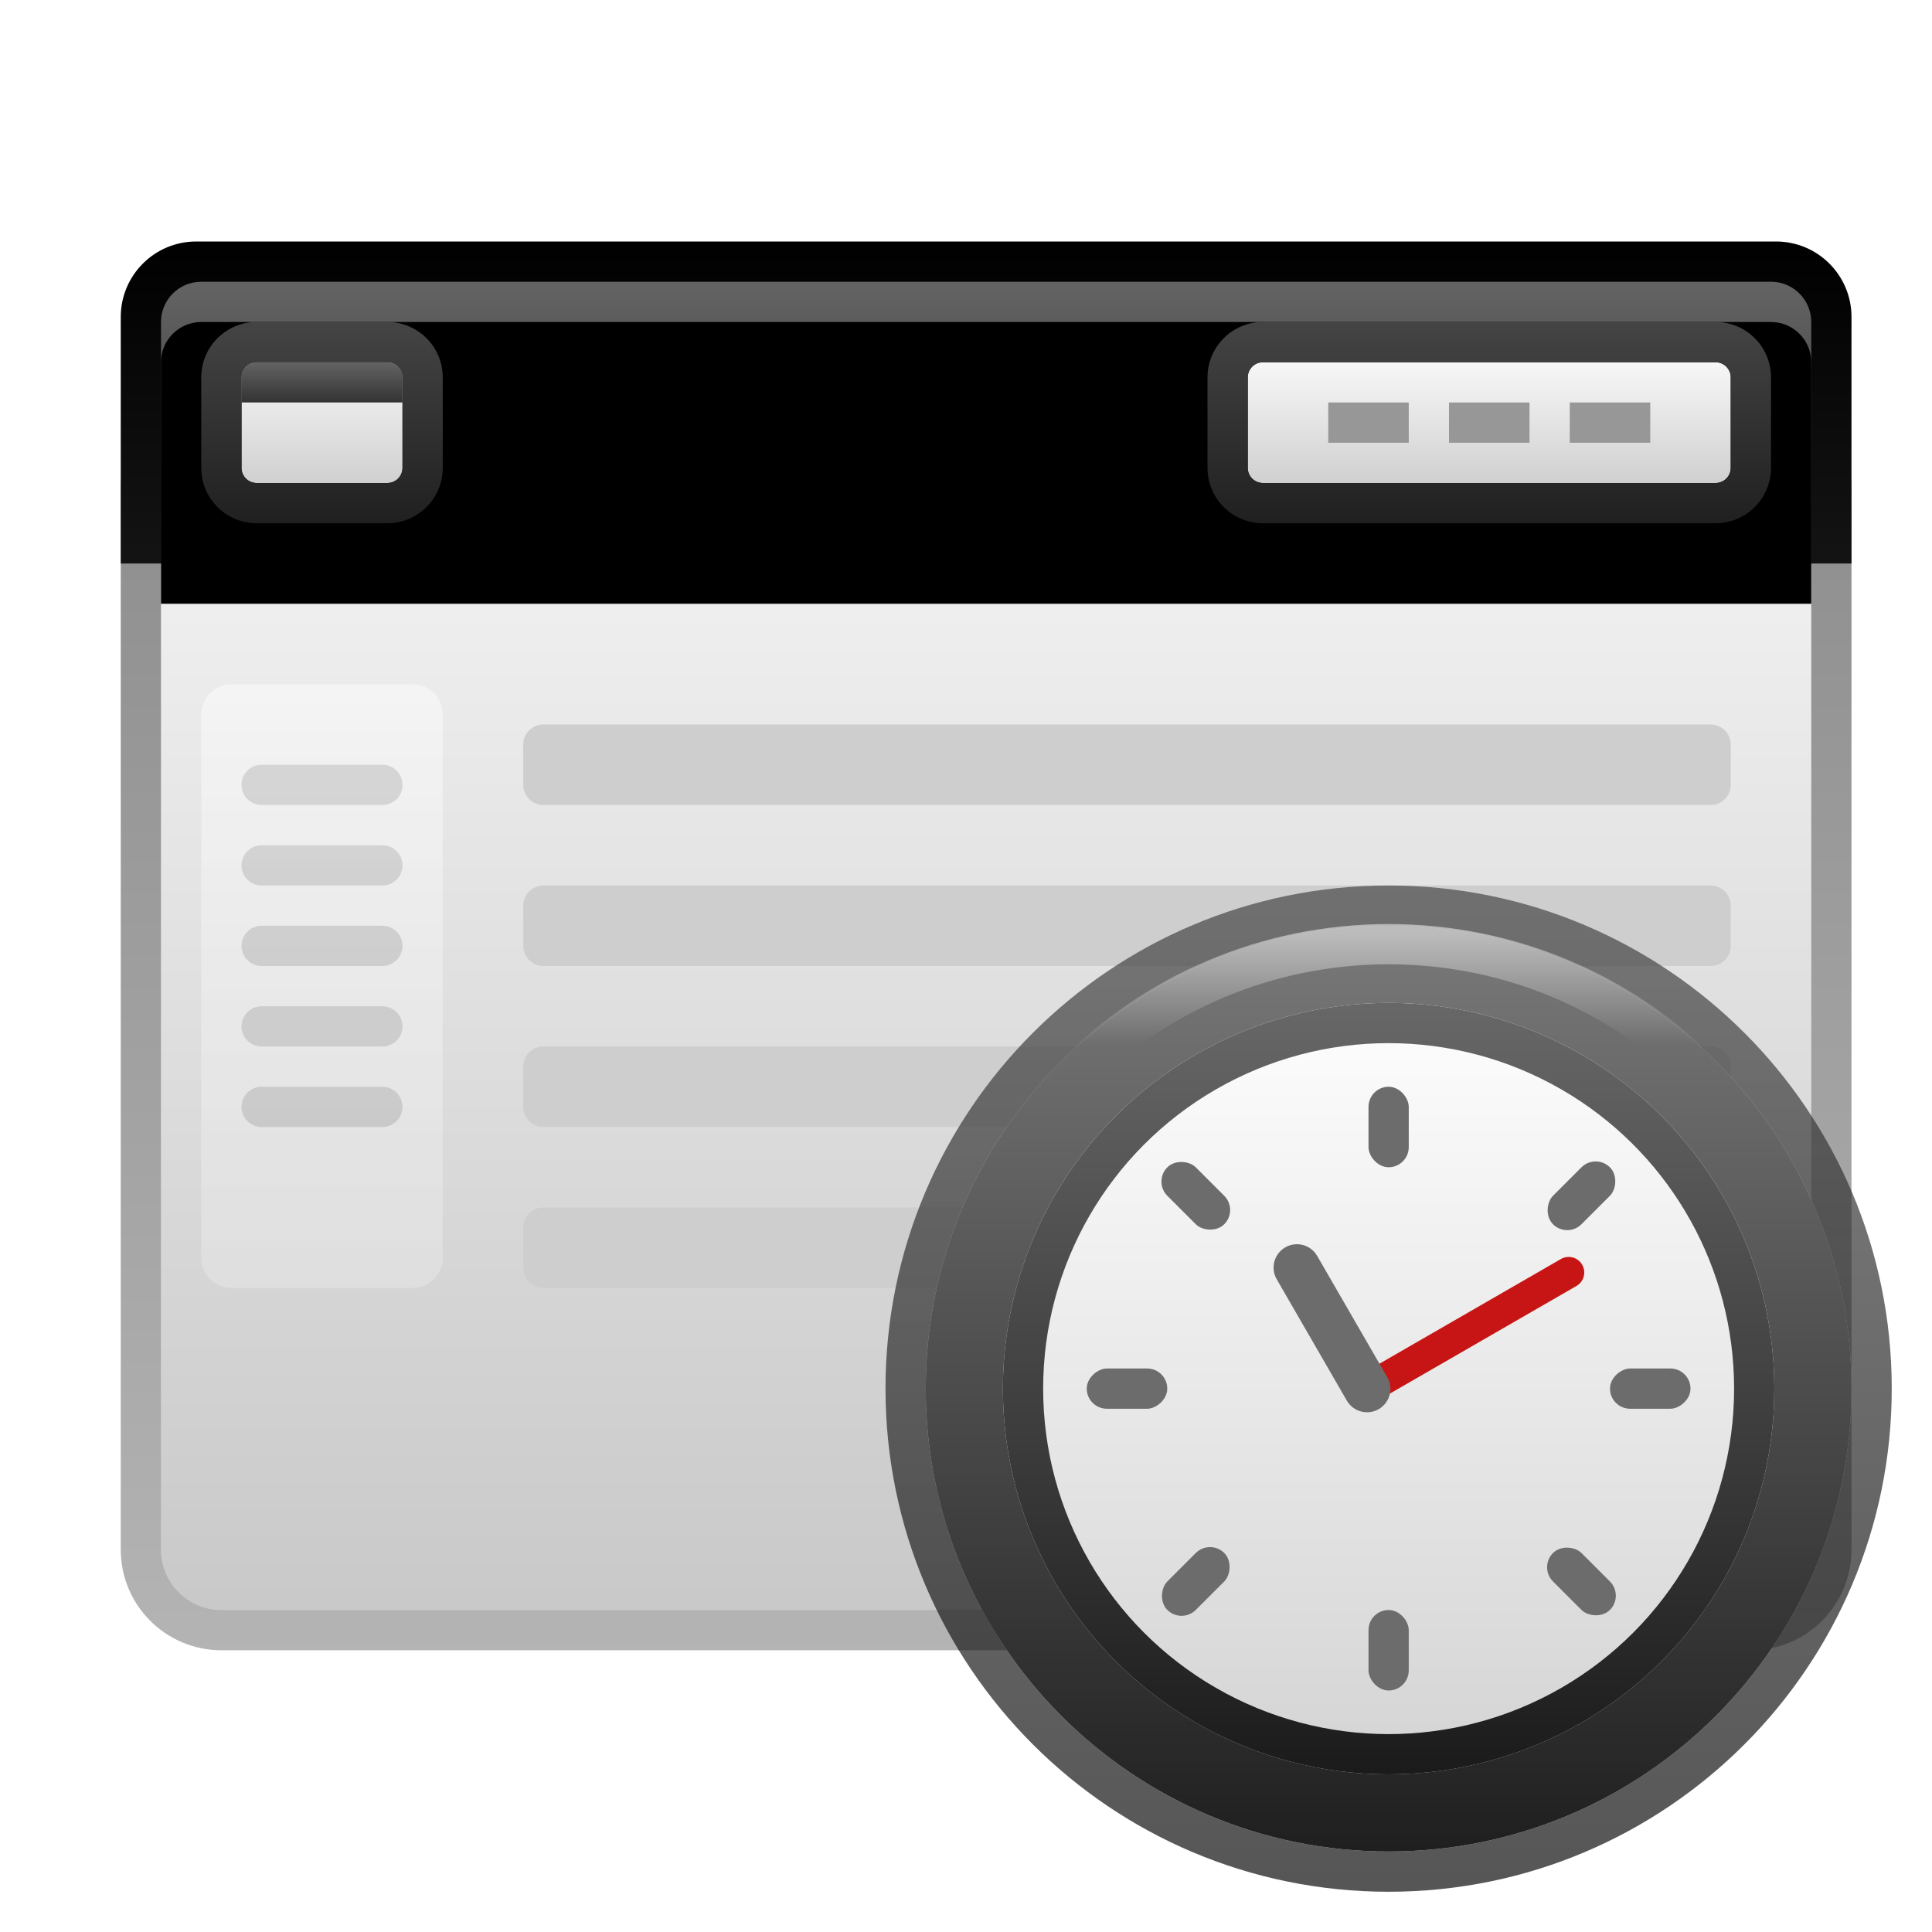 <svg xmlns="http://www.w3.org/2000/svg" xmlns:xlink="http://www.w3.org/1999/xlink" width="48" height="48" viewBox="0 0 48 48">
  <defs>
    <filter id="deepin-log-viewer-a" width="131.8%" height="135%" x="-14.8%" y="-16.2%" filterUnits="objectBoundingBox">
      <feOffset dy="1" in="SourceAlpha" result="shadowOffsetOuter1"/>
      <feGaussianBlur in="shadowOffsetOuter1" result="shadowBlurOuter1" stdDeviation="1"/>
      <feColorMatrix in="shadowBlurOuter1" result="shadowMatrixOuter1" values="0 0 0 0 0   0 0 0 0 0   0 0 0 0 0  0 0 0 0.2 0"/>
      <feMerge>
        <feMergeNode in="shadowMatrixOuter1"/>
        <feMergeNode in="SourceGraphic"/>
      </feMerge>
    </filter>
    <linearGradient id="deepin-log-viewer-b" x1="47.778%" x2="47.778%" y1="-1.316%" y2="101.316%">
      <stop offset="0%" stop-color="#F5F5F5"/>
      <stop offset="100%" stop-color="#C8C8C8"/>
    </linearGradient>
    <linearGradient id="deepin-log-viewer-c" x1="54.444%" x2="54.444%" y1="-1.316%" y2="101.316%">
      <stop offset="0%" stop-opacity=".453"/>
      <stop offset="100%" stop-opacity=".294"/>
    </linearGradient>
    <linearGradient id="deepin-log-viewer-d" x1="55.405%" x2="55.405%" y1="-1.724%" y2="101.724%">
      <stop offset="0%"/>
      <stop offset="100%" stop-color="#141414"/>
    </linearGradient>
    <linearGradient id="deepin-log-viewer-e" x1="50%" x2="50%" y1="-1.724%" y2="101.724%">
      <stop offset="0%" stop-color="#646464"/>
      <stop offset="100%" stop-color="#323232"/>
    </linearGradient>
    <path id="deepin-log-viewer-f" d="M42,2 L42,8 L42,8 L1,8 L1,2 C1,1.448 1.448,1 2,1 L41,1 C41.552,1 42,1.448 42,2 Z"/>
    <filter id="deepin-log-viewer-g" width="102.4%" height="114.3%" x="-1.2%" y="-7.1%" filterUnits="objectBoundingBox">
      <feOffset dy="1" in="SourceAlpha" result="shadowOffsetInner1"/>
      <feComposite in="shadowOffsetInner1" in2="SourceAlpha" k2="-1" k3="1" operator="arithmetic" result="shadowInnerInner1"/>
      <feColorMatrix in="shadowInnerInner1" values="0 0 0 0 1   0 0 0 0 1   0 0 0 0 1  0 0 0 0.525 0"/>
    </filter>
    <linearGradient id="deepin-log-viewer-h" x1="50%" x2="50%" y1="-7.143%" y2="107.143%">
      <stop offset="0%" stop-color="#FAFAFA"/>
      <stop offset="100%" stop-color="#CDCDCD"/>
    </linearGradient>
    <linearGradient id="deepin-log-viewer-i" x1="50%" x2="50%" y1="0%" y2="100%">
      <stop offset="0%" stop-color="#444"/>
      <stop offset="100%" stop-color="#202020"/>
    </linearGradient>
    <linearGradient id="deepin-log-viewer-j" x1="50%" x2="50%" y1="-1.724%" y2="101.724%">
      <stop offset="0%" stop-color="#646464"/>
      <stop offset="100%" stop-color="#323232"/>
    </linearGradient>
    <linearGradient id="deepin-log-viewer-k" x1="50%" x2="50%" y1="-7.143%" y2="107.143%">
      <stop offset="0%" stop-color="#FAFAFA"/>
      <stop offset="100%" stop-color="#CDCDCD"/>
    </linearGradient>
    <linearGradient id="deepin-log-viewer-l" x1="50%" x2="50%" y1="0%" y2="100%">
      <stop offset="0%" stop-color="#444"/>
      <stop offset="100%" stop-color="#202020"/>
    </linearGradient>
    <linearGradient id="deepin-log-viewer-m" x1="50%" x2="50%" y1="0%" y2="100%">
      <stop offset="0%" stop-color="#FFF"/>
      <stop offset="100%" stop-color="#EAEAEA"/>
    </linearGradient>
    <linearGradient id="deepin-log-viewer-n" x1="50%" x2="50%" y1="-44.209%" y2="100%">
      <stop offset="0%" stop-color="#CECECE"/>
      <stop offset="100%" stop-color="#CECECE"/>
    </linearGradient>
    <linearGradient id="deepin-log-viewer-o" x1="50%" x2="50%" y1="-1.22%" y2="101.219%">
      <stop offset="0%" stop-color="#7A7A7A"/>
      <stop offset="100%" stop-color="#1E1E1E"/>
    </linearGradient>
    <linearGradient id="deepin-log-viewer-p" x1="54.878%" x2="54.878%" y1="-1.22%" y2="101.219%">
      <stop offset="0%" stop-color="#414141" stop-opacity=".667"/>
      <stop offset="100%" stop-opacity=".667"/>
    </linearGradient>
    <linearGradient id="deepin-log-viewer-q" x1="55.714%" x2="55.714%" y1="-1.408%" y2="94.922%">
      <stop offset="0%" stop-color="#FFF"/>
      <stop offset="100%" stop-color="#D5D5D5"/>
    </linearGradient>
    <linearGradient id="deepin-log-viewer-r" x1="50%" x2="50%" y1="-1.408%" y2="101.408%">
      <stop offset="0%" stop-color="#6A6A6A"/>
      <stop offset="100%" stop-color="#181818"/>
    </linearGradient>
    <linearGradient id="deepin-log-viewer-s" x1="50%" x2="50%" y1="-1.282%" y2="11.228%">
      <stop offset="0%" stop-color="#FFF"/>
      <stop offset="100%" stop-color="#FFF" stop-opacity="0"/>
    </linearGradient>
  </defs>
  <g fill="none" fill-rule="evenodd" filter="url(#deepin-log-viewer-a)" transform="translate(3 5)">
    <path fill="url(#deepin-log-viewer-b)" fill-rule="nonzero" d="M42,6.125 L42,32.5 C42,33.328 41.328,34 40.5,34 L2.5,34 C1.672,34 1,33.328 1,32.5 L1,6.125 C1,5.504 1.504,5 2.125,5 L40.875,5 C41.496,5 42,5.504 42,6.125 Z"/>
    <path fill="url(#deepin-log-viewer-c)" fill-rule="nonzero" d="M40.875,4 L2.125,4 C0.951,4 0,4.951 0,6.125 L0,32.5 C0,33.881 1.119,35 2.5,35 L40.5,35 C41.881,35 43,33.881 43,32.5 L43,6.125 C43,4.951 42.049,4 40.875,4 Z M40.875,5 C41.496,5 42,5.504 42,6.125 L42,32.5 C42,33.328 41.328,34 40.5,34 L2.5,34 C1.672,34 1,33.328 1,32.5 L1,6.125 C1,5.504 1.504,5 2.125,5 L40.875,5 Z"/>
    <path fill="url(#deepin-log-viewer-d)" fill-rule="nonzero" d="M43,1.875 L43,8 L43,8 L0,8 L0,1.875 C-1.26816328e-16,0.839 0.839,1.90224492e-16 1.875,0 L41.125,0 C42.161,-1.90224492e-16 43,0.839 43,1.875 Z"/>
    <g fill-rule="nonzero">
      <use fill="url(#deepin-log-viewer-e)" xlink:href="#deepin-log-viewer-f"/>
      <use fill="#000" filter="url(#deepin-log-viewer-g)" xlink:href="#deepin-log-viewer-f"/>
    </g>
    <g fill-rule="nonzero" transform="translate(1.625 1.5)">
      <path fill="url(#deepin-log-viewer-h)" d="M5.375,1.875 L5.375,4.125 C5.375,4.332 5.207,4.5 5,4.5 L1.75,4.5 C1.543,4.5 1.375,4.332 1.375,4.125 L1.375,1.875 C1.375,1.668 1.543,1.5 1.75,1.5 L5,1.5 C5.207,1.5 5.375,1.668 5.375,1.875 Z"/>
      <path fill="url(#deepin-log-viewer-i)" d="M5,0.5 L1.75,0.5 C0.991,0.5 0.375,1.116 0.375,1.875 L0.375,4.125 C0.375,4.884 0.991,5.5 1.75,5.5 L5,5.5 C5.759,5.5 6.375,4.884 6.375,4.125 L6.375,1.875 C6.375,1.116 5.759,0.5 5,0.5 Z M5,1.5 C5.207,1.5 5.375,1.668 5.375,1.875 L5.375,4.125 C5.375,4.332 5.207,4.5 5,4.5 L1.75,4.5 C1.543,4.5 1.375,4.332 1.375,4.125 L1.375,1.875 C1.375,1.668 1.543,1.5 1.75,1.5 L5,1.5 Z"/>
      <path fill="url(#deepin-log-viewer-j)" d="M5.375,1.875 L5.375,2.5 L1.375,2.5 L1.375,1.875 C1.375,1.668 1.543,1.5 1.75,1.5 L5,1.5 C5.207,1.5 5.375,1.668 5.375,1.875 Z"/>
    </g>
    <path fill="url(#deepin-log-viewer-k)" fill-rule="nonzero" d="M28.375,3 L39.625,3 C39.832,3 40,3.168 40,3.375 L40,5.625 C40,5.832 39.832,6 39.625,6 L28.375,6 C28.168,6 28,5.832 28,5.625 L28,3.375 C28,3.168 28.168,3 28.375,3 Z"/>
    <path fill="url(#deepin-log-viewer-l)" fill-rule="nonzero" d="M39.625,2 L28.375,2 C27.616,2 27,2.616 27,3.375 L27,5.625 C27,6.384 27.616,7 28.375,7 L39.625,7 C40.384,7 41,6.384 41,5.625 L41,3.375 C41,2.616 40.384,2 39.625,2 Z M39.625,3 C39.832,3 40,3.168 40,3.375 L40,5.625 C40,5.832 39.832,6 39.625,6 L28.375,6 C28.168,6 28,5.832 28,5.625 L28,3.375 C28,3.168 28.168,3 28.375,3 L39.625,3 Z"/>
    <rect width="2" height="1" x="30" y="4" fill="#979797" fill-rule="nonzero"/>
    <rect width="2" height="1" x="33" y="4" fill="#979797" fill-rule="nonzero"/>
    <rect width="2" height="1" x="36" y="4" fill="#979797" fill-rule="nonzero"/>
    <path fill="url(#deepin-log-viewer-m)" fill-rule="nonzero" d="M2.75,11 L7.25,11 C7.664,11 8,11.336 8,11.75 L8,25.25 C8,25.664 7.664,26 7.25,26 L2.75,26 C2.336,26 2,25.664 2,25.25 L2,11.75 C2,11.336 2.336,11 2.75,11 Z" opacity=".444"/>
    <path fill="#000" fill-rule="nonzero" d="M3,13.5 C3,13.776 3.224,14 3.5,14 L6.5,14 C6.776,14 7,13.776 7,13.5 C7,13.224 6.776,13 6.5,13 L3.5,13 C3.224,13 3,13.224 3,13.5 Z M3,15.5 C3,15.776 3.224,16 3.5,16 L6.5,16 C6.776,16 7,15.776 7,15.5 C7,15.224 6.776,15 6.5,15 L3.5,15 C3.224,15 3,15.224 3,15.5 Z M3,17.5 C3,17.776 3.224,18 3.5,18 L6.5,18 C6.776,18 7,17.776 7,17.5 C7,17.224 6.776,17 6.5,17 L3.5,17 C3.224,17 3,17.224 3,17.5 Z M3,19.5 C3,19.776 3.224,20 3.5,20 L6.5,20 C6.776,20 7,19.776 7,19.5 C7,19.224 6.776,19 6.5,19 L3.5,19 C3.224,19 3,19.224 3,19.5 Z M3,21.5 C3,21.776 3.224,22 3.5,22 L6.5,22 C6.776,22 7,21.776 7,21.5 C7,21.224 6.776,21 6.5,21 L3.5,21 C3.224,21 3,21.224 3,21.5 Z" opacity=".12"/>
    <path fill="url(#deepin-log-viewer-n)" d="M39.5,24 C39.776,24 40,24.224 40,24.5 L40,25.5 C40,25.776 39.776,26 39.5,26 L10.5,26 C10.224,26 10,25.776 10,25.5 L10,24.5 C10,24.224 10.224,24 10.5,24 L39.5,24 Z M39.5,20 C39.776,20 40,20.224 40,20.5 L40,21.5 C40,21.776 39.776,22 39.5,22 L10.5,22 C10.224,22 10,21.776 10,21.5 L10,20.5 C10,20.224 10.224,20 10.5,20 L39.5,20 Z M39.5,16 C39.776,16 40,16.224 40,16.5 L40,17.5 C40,17.776 39.776,18 39.5,18 L10.5,18 C10.224,18 10,17.776 10,17.5 L10,16.5 C10,16.224 10.224,16 10.5,16 L39.5,16 Z M39.5,12 C39.776,12 40,12.224 40,12.5 L40,13.5 C40,13.776 39.776,14 39.5,14 L10.5,14 C10.224,14 10,13.776 10,13.5 L10,12.5 C10,12.224 10.224,12 10.5,12 L39.5,12 Z"/>
    <g transform="translate(19.875 17)">
      <path fill="url(#deepin-log-viewer-o)" fill-rule="nonzero" d="M23.125,11.5 C23.125,17.851 17.976,23 11.625,23 C5.274,23 0.125,17.851 0.125,11.5 C0.125,5.149 5.274,0 11.625,0 C17.976,0 23.125,5.149 23.125,11.5 L23.125,11.5 Z"/>
      <path fill="url(#deepin-log-viewer-p)" fill-rule="nonzero" d="M11.625,-1 C4.721,-1 -0.875,4.596 -0.875,11.5 C-0.875,18.404 4.721,24 11.625,24 C18.529,24 24.125,18.404 24.125,11.5 C24.125,4.596 18.529,-1 11.625,-1 Z M11.625,0 C17.976,0 23.125,5.149 23.125,11.5 C23.125,17.851 17.976,23 11.625,23 C5.274,23 0.125,17.851 0.125,11.5 C0.125,5.149 5.274,0 11.625,0 Z"/>
      <path fill="url(#deepin-log-viewer-q)" fill-rule="nonzero" d="M16.418,19.799 C13.452,21.511 9.798,21.511 6.832,19.799 C3.867,18.087 2.04,14.923 2.042,11.5 C2.04,8.077 3.867,4.913 6.832,3.201 C9.798,1.489 13.452,1.489 16.418,3.201 C19.383,4.913 21.21,8.077 21.208,11.5 C21.21,14.923 19.383,18.087 16.418,19.799 Z"/>
      <path fill="url(#deepin-log-viewer-r)" fill-rule="nonzero" d="M16.418,3.201 C19.383,4.913 21.21,8.077 21.208,11.5 C21.21,14.923 19.383,18.087 16.418,19.799 C13.452,21.511 9.798,21.511 6.832,19.799 C3.867,18.087 2.04,14.923 2.042,11.5 C2.04,8.077 3.867,4.913 6.832,3.201 C9.798,1.489 13.452,1.489 16.418,3.201 Z M15.918,4.067 C13.262,2.533 9.988,2.533 7.332,4.067 C4.676,5.6 3.04,8.434 3.042,11.5 C3.04,14.566 4.676,17.4 7.332,18.933 C9.988,20.467 13.262,20.467 15.918,18.933 C18.574,17.4 20.21,14.566 20.208,11.5 C20.21,8.533 18.678,5.783 16.172,4.219 L15.918,4.067 Z"/>
      <path stroke="url(#deepin-log-viewer-s)" d="M11.625,0.458 C14.674,0.458 17.434,1.694 19.433,3.692 C21.431,5.691 22.667,8.451 22.667,11.5 C22.667,14.549 21.431,17.309 19.433,19.308 C17.434,21.306 14.674,22.542 11.625,22.542 C8.576,22.542 5.816,21.306 3.817,19.308 C1.819,17.309 0.583,14.549 0.583,11.5 C0.583,8.451 1.819,5.691 3.817,3.692 C5.816,1.694 8.576,0.458 11.625,0.458 Z" opacity=".5"/>
      <rect width="1" height="2" x="11.125" y="4" fill="#6C6C6C" fill-rule="nonzero" rx=".5" transform="rotate(180 11.625 5)"/>
      <rect width="1" height="2" x="15.916" y="5.709" fill="#6C6C6C" fill-rule="nonzero" rx=".5" transform="rotate(-135 16.416 6.709)"/>
      <rect width="1" height="2" x="17.625" y="10.5" fill="#6C6C6C" fill-rule="nonzero" rx=".5" transform="rotate(-90 18.125 11.5)"/>
      <rect width="1" height="2" x="15.916" y="15.291" fill="#6C6C6C" fill-rule="nonzero" rx=".5" transform="rotate(-45 16.416 16.291)"/>
      <rect width="1" height="2" x="11.125" y="17" fill="#6C6C6C" fill-rule="nonzero" rx=".5"/>
      <rect width="1" height="2" x="6.334" y="15.291" fill="#6C6C6C" fill-rule="nonzero" rx=".5" transform="rotate(45 6.834 16.291)"/>
      <rect width="1" height="2" x="4.625" y="10.5" fill="#6C6C6C" fill-rule="nonzero" rx=".5" transform="rotate(90 5.125 11.5)"/>
      <rect width="1" height="2" x="6.334" y="5.709" fill="#6C6C6C" fill-rule="nonzero" rx=".5" transform="rotate(135 6.834 6.709)"/>
    </g>
    <path fill="#C71515" fill-rule="nonzero" d="M33.628,23.873 C33.841,23.873 34.014,24.046 34.014,24.259 C34.014,24.26 34.014,24.26 34.014,24.26 L34.012,29.678 C34.012,29.892 33.839,30.065 33.626,30.065 C33.412,30.065 33.239,29.892 33.239,29.679 C33.239,29.678 33.239,29.678 33.239,29.678 L33.241,24.26 C33.241,24.046 33.414,23.873 33.628,23.873 Z" transform="rotate(60 33.627 26.969)"/>
    <path fill="#6C6C6C" fill-rule="nonzero" d="M30.092,24.679 C30.413,24.679 30.673,24.939 30.673,25.26 L30.674,28.741 C30.674,29.061 30.414,29.321 30.094,29.321 C30.094,29.321 30.094,29.321 30.094,29.321 C29.773,29.321 29.513,29.061 29.513,28.74 L29.512,25.259 C29.512,24.939 29.771,24.679 30.092,24.679 C30.092,24.679 30.092,24.679 30.092,24.679 Z" transform="rotate(-30 30.093 27)"/>
  </g>
</svg>
